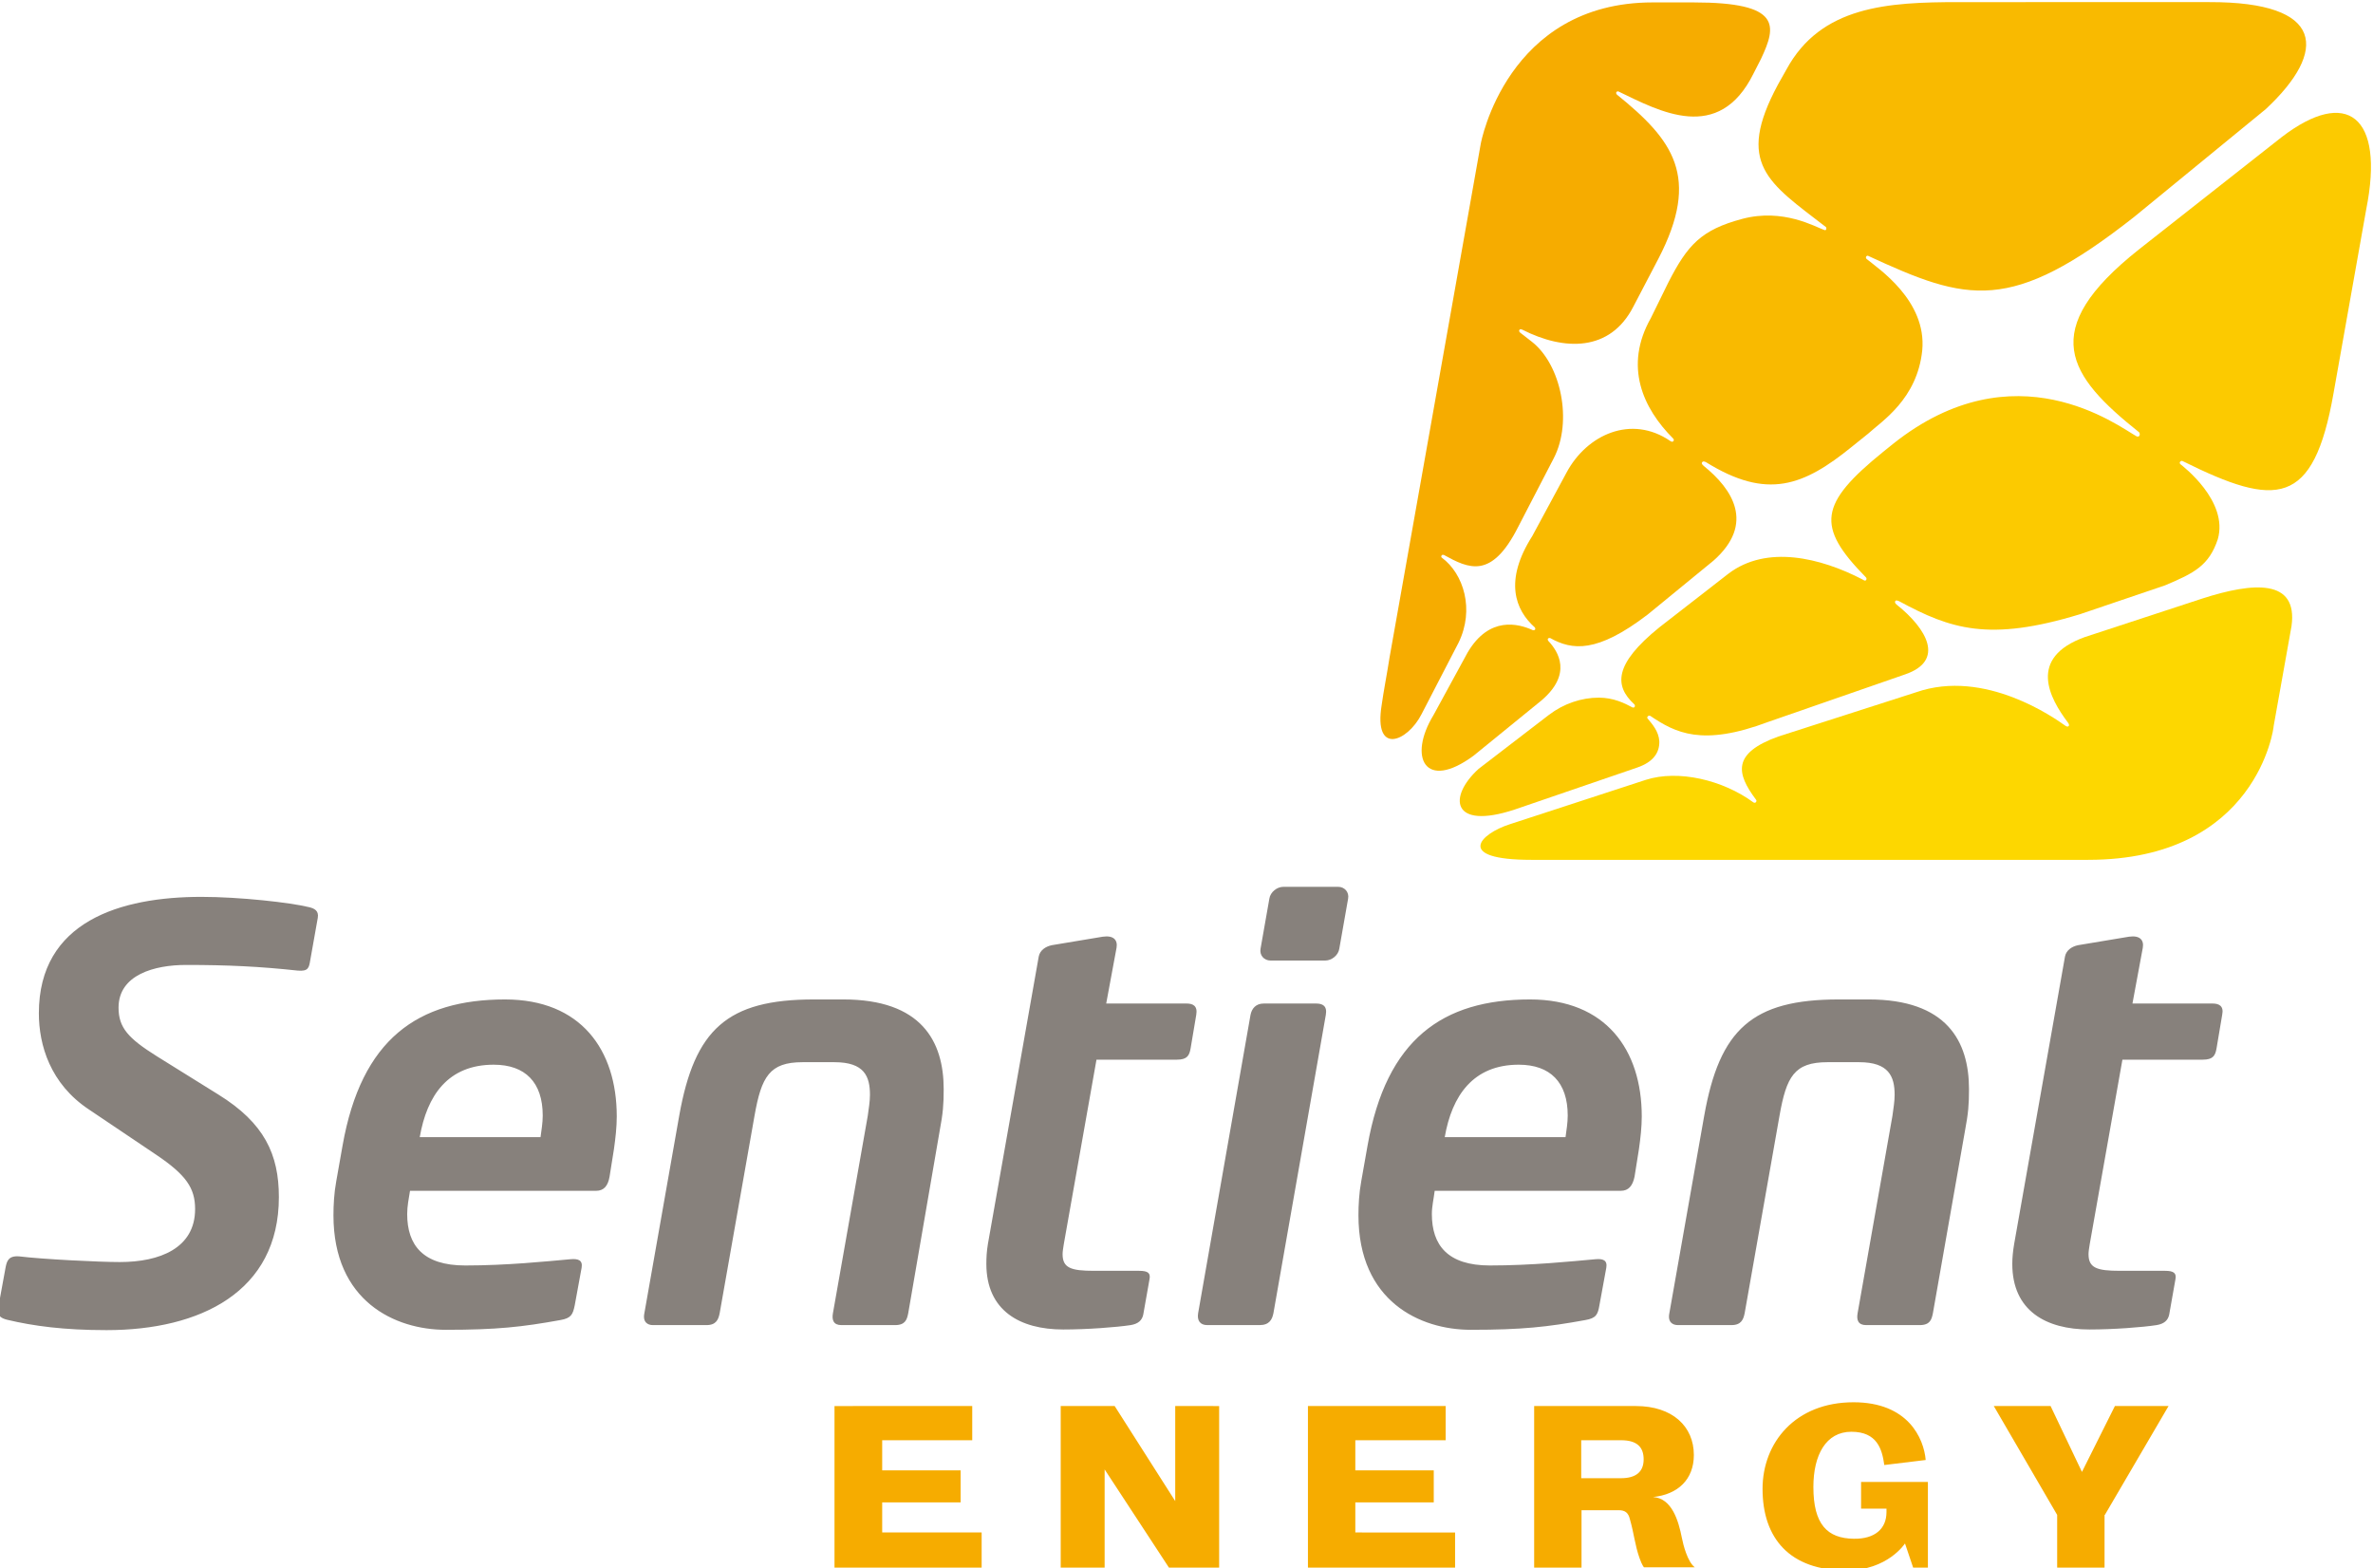 <?xml version="1.0" encoding="UTF-8"?>
<!DOCTYPE svg PUBLIC "-//W3C//DTD SVG 1.1//EN" "http://www.w3.org/Graphics/SVG/1.1/DTD/svg11.dtd">
<!-- Creator: CorelDRAW 2020 (64-Bit) -->
<svg xmlns="http://www.w3.org/2000/svg" xml:space="preserve" width="72.72mm" height="48.057mm" version="1.1" style="shape-rendering:geometricPrecision; text-rendering:geometricPrecision; image-rendering:optimizeQuality; fill-rule:evenodd; clip-rule:evenodd"
viewBox="0 0 7272.02 4805.68"
 xmlns:xlink="http://www.w3.org/1999/xlink"
 xmlns:xodm="http://www.corel.com/coreldraw/odm/2003">
 <defs>
  <style type="text/css">
   <![CDATA[
    .fil4 {fill:#87817C;fill-rule:nonzero}
    .fil0 {fill:#F6AC00;fill-rule:nonzero}
    .fil3 {fill:#F9BA00;fill-rule:nonzero}
    .fil2 {fill:#FCCA00;fill-rule:nonzero}
    .fil1 {fill:#FDD700;fill-rule:nonzero}
   ]]>
  </style>
 </defs>
 <g id="Layer_x0020_1">
  <g id="_1926415418256">
   <path class="fil0" d="M5190.76 7.42c269.21,0 253.83,71.15 205.75,173.06 -0.96,2.88 -22.11,42.3 -23.08,45.19 -106.72,215.37 -287.48,115.38 -413.43,54.8 -3.85,-1.92 -6.73,1.92 -6.73,1.92 -0.96,1.92 -0.96,4.81 1.92,7.69 171.14,138.45 257.67,250.94 126.91,502.84l-76.92 147.1c-71.15,138.45 -211.52,135.57 -340.36,70.19 -4.81,-1.92 -6.73,-1.92 -8.65,0.96 -2.88,4.81 2.88,8.65 2.88,8.65l34.61 26.92c90.38,70.19 125.95,244.21 68.26,356.7l-109.61 211.52c-81.72,161.53 -150.95,127.87 -227.87,85.57 -0.96,0 -5.77,-0.96 -6.73,1.92 -0.96,1.92 -1.92,4.81 0.96,6.73 66.34,49.03 100.95,158.64 50.96,260.56l-113.45 219.21c-43.27,84.61 -147.1,126.91 -122.11,-27.88 5.77,-42.3 16.34,-95.18 24.04,-145.18l279.78 -1575.83c0,0 78.84,-432.66 526.88,-432.66l125.99 0.02z"/>
   <path class="fil1" d="M6399.32 2635.08l-1706.6 0c-235.56,0 -158.64,-79.8 -64.42,-109.61l415.35 -135.56c99.03,-31.73 235.56,0 329.78,69.22 0,0 4.81,2.88 7.69,-0.96 0.96,-0.96 2.88,-4.81 0,-7.69 -60.57,-80.75 -73.07,-142.29 68.26,-193.24l422.08 -135.57c211.52,-74.03 426.89,80.76 455.73,100.95 3.85,2.88 8.65,5.77 11.54,2.88 3.85,-2.88 0.96,-7.69 -1.92,-11.54 -55.76,-74.03 -124.03,-198.06 51.92,-261.52l360.55 -118.26c155.76,-50 293.25,-61.53 273.05,84.61l-54.8 306.71c0.97,1.93 -49.99,409.58 -568.21,409.58z"/>
   <path class="fil2" d="M5009.04 2166.86c-2.88,2.88 -6.73,0.96 -6.73,0.96 -23.08,-12.5 -57.69,-29.81 -102.88,-29.81 -52.88,0 -107.68,18.27 -152.87,52.88l-215.36 165.38c-94.22,85.56 -83.65,188.44 109.61,124.98l375.93 -128.83c50.96,-17.31 69.23,-47.11 68.26,-80.76 -1.92,-30.77 -22.11,-52.88 -35.57,-69.23 -2.88,-2.88 -0.96,-5.77 0,-6.73 2.88,-3.85 7.69,-1.92 7.69,-1.92 76.92,51.92 158.64,95.18 362.47,18.27l418.24 -145.18c124.03,-42.3 66.34,-140.37 -25,-213.44 -6.73,-4.81 -6.73,-9.61 -3.85,-12.5 1.92,-1.92 7.69,0 11.54,1.92 156.72,84.61 274.02,124.99 553.8,39.42l260.56 -88.45c89.42,-37.5 134.6,-60.57 161.53,-141.33 33.65,-117.3 -108.64,-224.98 -114.41,-229.79 -5.77,-4.81 0.96,-12.5 6.73,-9.61 286.52,142.3 400.93,142.3 462.46,-208.64l99.98 -562.45c57.69,-288.44 -60.57,-374.01 -258.62,-222.1l-437.46 344.2c-314.4,249.02 -217.29,387.47 0,560.53 0.96,0.96 3.85,5.77 0.96,10.58 -1.92,3.85 -6.73,2.88 -8.65,1.92 -56.73,-31.73 -373.05,-274.02 -746.09,23.08 -1.92,0.96 -27.88,23.08 -29.81,24.04 -197.1,159.6 -206.71,228.83 -54.8,383.62 0,0 5.77,4.81 1.92,9.61 -1.92,2.88 -3.85,2.88 -11.54,-1.92 -127.87,-66.34 -293.25,-106.72 -410.54,-17.31l-211.52 164.41c-140.37,113.45 -137.49,179.79 -76.92,235.56 0.94,0.95 3.83,4.79 0.94,8.64z"/>
   <path class="fil3" d="M5059.04 974.65c-83.65,148.06 -24.04,276.9 68.26,369.2 0,0 4.81,4.81 0,8.65 -0.96,0.96 -2.88,2.88 -8.65,-0.96 -119.22,-81.72 -255.75,-20.19 -318.24,97.11l-104.8 194.21c-87.49,137.49 -51.92,226.9 7.69,279.78 0,0 2.88,3.85 0.96,6.73 -1.92,2.88 -6.73,1.92 -6.73,1.92 -44.23,-20.19 -133.64,-44.23 -199.98,68.26l-104.8 192.29c-77.88,127.87 -26.92,234.59 123.07,124.03l206.71 -168.26c97.11,-81.72 52.88,-150.95 22.11,-183.64 0,0 -2.88,-3.85 -0.96,-6.73 1.92,-2.88 6.73,-1.92 6.73,-1.92 67.3,37.5 143.26,47.11 299.01,-72.11l201.91 -165.37c127.87,-113.45 57.69,-219.21 -30.77,-290.36 -7.69,-6.73 -5.77,-9.61 -2.88,-12.5 1.92,-1.92 7.69,0 9.61,0.96 188.45,117.3 299.98,73.07 448.04,-47.11 1.92,-1.92 47.11,-37.5 49.03,-39.42 43.27,-39.42 150.95,-106.72 166.33,-255.75 14.42,-152.87 -136.53,-251.9 -170.18,-279.78 -5.77,-4.81 0,-12.5 4.81,-9.61 303.82,140.37 435.54,178.83 814.36,-119.22l403.81 -330.74c190.37,-177.87 181.72,-328.82 -173.06,-327.86l-767.24 0.01c-218.25,0 -423.04,11.54 -528.8,206.71 -0.96,0.96 -25,45.19 -25.96,46.15 -130.76,243.25 -29.81,299.98 147.1,436.5 2.88,3.85 0.96,12.5 -5.77,8.65 -25.96,-8.65 -124.99,-67.3 -250.94,-33.65 -125.95,33.65 -167.29,79.8 -225.94,194.21l-53.84 109.62z"/>
   <g>
    <path class="fil4" d="M947.85 2780.26c15.38,3.85 29.81,10.58 25.96,32.69l-23.08 129.8c-3.85,23.08 -5.77,34.61 -38.46,31.73 -115.38,-12.5 -213.44,-17.31 -342.28,-17.31 -96.15,0 -206.71,29.81 -206.71,130.76 0,61.53 29.81,94.22 117.3,149.03l188.45 117.3c141.33,87.49 185.56,183.64 185.56,314.4 0,290.36 -241.33,407.66 -527.84,407.66 -130.76,0 -224.02,-12.5 -304.78,-31.73 -15.38,-3.85 -31.73,-10.58 -27.88,-34.61l23.08 -125.95c3.85,-19.23 8.65,-36.54 42.3,-33.65 70.19,8.65 243.25,17.31 307.67,17.31 122.11,0 230.75,-42.3 230.75,-162.49 0,-64.42 -27.88,-104.8 -119.22,-166.33l-205.75 -138.45c-119.22,-78.84 -153.83,-198.06 -153.83,-295.17 0,-281.71 249.98,-356.7 498.04,-356.7 116.31,-0.02 273.03,17.29 330.72,31.71l0 0zm933.57 741.29c4.81,-33.65 8.65,-68.26 8.65,-99.99 0,-204.79 -110.57,-358.62 -342.28,-358.62 -267.29,0 -440.35,121.14 -498.04,448.04l-19.23 108.64c-6.73,36.54 -8.65,73.07 -8.65,104.8 0,263.44 188.45,350.93 344.2,350.93 156.72,0 233.63,-8.65 350.93,-29.81 33.65,-5.77 38.46,-17.31 44.23,-45.19l21.15 -115.38c3.85,-23.08 -10.58,-27.88 -33.65,-25.96 -74.99,6.73 -196.14,19.23 -323.05,19.23 -129.8,0 -177.87,-62.49 -177.87,-157.68 0,-24.04 4.81,-47.11 8.65,-71.15l570.16 0.01c24.04,0 36.54,-15.38 41.34,-43.27l13.46 -84.6 0 0zm-368.24 -258.64c96.15,0 149.99,53.84 149.99,155.76 0,23.08 -3.85,44.23 -6.73,66.34l-370.16 0c22.11,-127.87 86.53,-222.1 226.9,-222.1l0 0zm1366.23 203.83c10.58,-55.76 12.5,-82.69 12.5,-128.84 0,-147.1 -68.26,-274.98 -307.67,-274.98l-90.38 0.01c-265.35,0 -365.34,91.34 -412.46,356.7l-106.71 604.76c-5.77,27.88 10.58,36.54 25.96,36.54l164.4 0c29.81,0 36.54,-17.31 40.38,-36.54l106.72 -604.76c21.15,-120.18 46.15,-164.41 147.09,-164.41l98.08 0c91.34,0 108.64,43.27 108.64,99.99 0,21.15 -3.85,42.3 -6.73,64.42l-106.72 604.76c-3.85,21.15 1.92,36.54 25.96,36.54l164.41 0c31.73,0 36.54,-17.31 40.38,-36.54l96.15 -557.65 0 0zm510.53 -391.31l31.73 -171.14c3.85,-23.08 -8.65,-38.46 -42.3,-33.65l-155.76 25.96c-19.23,3.85 -36.54,15.38 -40.38,34.61l-155.76 880.7c-3.85,23.08 -4.81,42.3 -4.81,61.53 0,143.26 102.88,200.95 235.56,200.95 73.07,0 162.49,-6.73 206.71,-13.46 23.08,-3.85 34.61,-14.42 38.46,-31.73l19.23 -108.64c3.85,-19.23 -4.81,-25.96 -31.73,-25.96l-138.44 -0.01c-70.19,0 -96.15,-8.65 -96.15,-50.96 0,-8.65 1.92,-19.23 3.85,-31.73l99.99 -564.38 246.13 0.01c31.73,0 38.46,-12.5 42.3,-34.61l17.31 -102.88c4.81,-27.88 -10.58,-34.61 -29.81,-34.61l-246.13 0zm482.66 0c-24.04,0 -36.54,15.38 -40.38,34.61l-160.56 914.35c-3.85,23.08 6.73,36.54 27.88,36.54l160.56 0c29.81,0 38.46,-17.31 42.3,-36.54l160.56 -914.35c4.81,-27.88 -10.58,-34.61 -29.81,-34.61l-160.55 0zm1149.9 446.12c4.81,-33.65 8.65,-68.26 8.65,-99.99 0,-204.79 -110.57,-358.62 -342.28,-358.62 -267.29,0 -440.35,121.14 -498.04,448.04l-19.23 108.64c-6.73,36.54 -8.65,73.07 -8.65,104.8 0,263.44 188.45,350.93 344.2,350.93 157.68,0 234.6,-8.65 350.93,-29.81 33.65,-5.77 38.46,-17.31 43.27,-45.19l21.15 -115.38c3.85,-23.08 -10.58,-27.88 -32.69,-25.96 -74.99,6.73 -196.14,19.23 -324.01,19.23 -129.8,0 -177.87,-62.49 -177.87,-157.68 0,-24.04 5.77,-47.11 8.65,-71.15l570.16 0.01c24.04,0 36.54,-15.38 42.3,-43.27l13.46 -84.6 0 0zm-368.23 -258.64c96.15,0 149.99,53.84 149.99,155.76 0,23.08 -3.85,44.23 -6.73,66.34l-370.17 0c22.11,-127.87 87.49,-222.1 226.91,-222.1l0 0zm1367.19 203.83c10.58,-55.76 12.5,-82.69 12.5,-128.84 0,-147.1 -68.26,-274.98 -307.67,-274.98l-91.34 0.01c-265.36,0 -365.35,91.34 -412.47,356.7l-106.72 604.76c-5.77,27.88 10.58,36.54 25.96,36.54l164.41 0c29.81,0 36.54,-17.31 40.38,-36.54l106.72 -604.76c21.15,-120.18 45.19,-164.41 147.1,-164.41l97.12 0c90.38,0 108.64,43.27 108.64,99.99 0,21.15 -3.85,42.3 -6.73,64.42l-106.72 604.76c-3.85,21.15 1.92,36.54 25.96,36.54l164.41 0c31.73,0 36.54,-17.31 40.38,-36.54l98.07 -557.65 0 0zm513.42 -391.31l31.73 -171.14c3.85,-23.08 -8.65,-38.46 -42.3,-33.65l-155.76 25.96c-19.23,3.85 -36.54,15.38 -40.38,34.61l-155.76 880.7c-3.85,23.08 -5.77,42.3 -5.77,61.53 0,143.26 102.88,200.95 236.52,200.95 73.07,0 162.49,-6.73 205.75,-13.46 23.08,-3.85 34.61,-14.42 38.46,-31.73l19.23 -108.64c3.85,-19.23 -5.77,-25.96 -31.73,-25.96l-138.45 -0.01c-70.19,0 -96.15,-8.65 -96.15,-50.96 0,-8.65 1.92,-19.23 3.85,-31.73l99.99 -564.38 246.14 0.01c31.73,0 38.46,-12.5 42.3,-34.61l17.31 -102.88c5.77,-27.88 -10.58,-34.61 -29.81,-34.61l-245.17 0zm-2403.65 -321.13c3.85,-20.19 -10.58,-36.54 -30.77,-36.54l-167.29 0.01c-20.19,0 -40.38,16.34 -43.27,36.54l-26.92 152.87c-3.85,20.19 10.58,36.54 30.77,36.54l167.29 -0.01c20.19,0 40.38,-16.34 43.27,-36.54l26.92 -152.87z"/>
   </g>
   <g>
    <path class="fil0" d="M2703.46 4506.08l240.37 0 0 98.07 -240.37 0 0 92.3 304.79 0 0 107.68 -450.93 0.01 0 -495.15 422.08 -0.01 0 104.8 -275.94 0 0 92.3zm878.78 298.06l153.83 0 0 -495.15 -134.6 -0.01 0 291.32 -185.56 -291.32 -165.38 0 0 495.15 134.61 0.01 0 -300.94 197.1 300.94zm571.1 -390.36l276.9 0 0 -104.8 -422.08 0 0 495.15 450.93 0.01 0 -107.68 -305.75 -0.01 0 -92.3 240.37 0 0 -98.07 -240.37 0 0 -92.3zm806.67 214.41c20.19,0 29.81,7.69 34.61,26.92 13.46,47.11 15.38,79.8 29.81,120.18 7.69,22.11 13.46,27.88 13.46,27.88l155.75 0c-22.11,-16.34 -35.57,-69.23 -39.42,-89.42 -10.58,-53.84 -30.77,-122.11 -88.45,-125.95 75.96,-7.69 124.99,-53.84 124.99,-128.84 0,-87.49 -65.38,-149.99 -177.87,-149.99l-311.51 0.01 0 495.15 145.18 0.01 0 -175.95 113.45 0 0 0zm76.92 -155.76c0,38.46 -24.04,57.69 -69.23,57.69l-122.1 0 0 -116.34 122.1 0c49.04,0 69.23,21.15 69.23,58.65l0 0zm825.89 331.71l45.19 0 0 -262.48 -204.79 0 0 81.72 77.88 0 0 10.58c0,51.92 -36.54,82.69 -99.99,81.72 -81.72,-0.96 -124.03,-44.23 -124.03,-158.64 0,-98.07 38.46,-169.22 116.34,-169.22 78.84,0 94.22,52.88 100.95,101.91l126.91 -15.38c-5.77,-66.34 -53.84,-176.91 -221.14,-176.91 -178.83,0 -278.82,124.03 -278.82,265.36 0,150.95 82.69,249.98 256.71,249.98 126.91,0 179.79,-82.69 179.79,-82.69l25 74.05zm587.45 -161.53l195.18 -333.63 -164.41 0 -100.95 201.91 -96.15 -201.91 -174.02 0 194.21 333.63 0 161.53 145.18 0 0 -161.53 0.96 0z"/>
   </g>
  </g>
 </g>
</svg>
